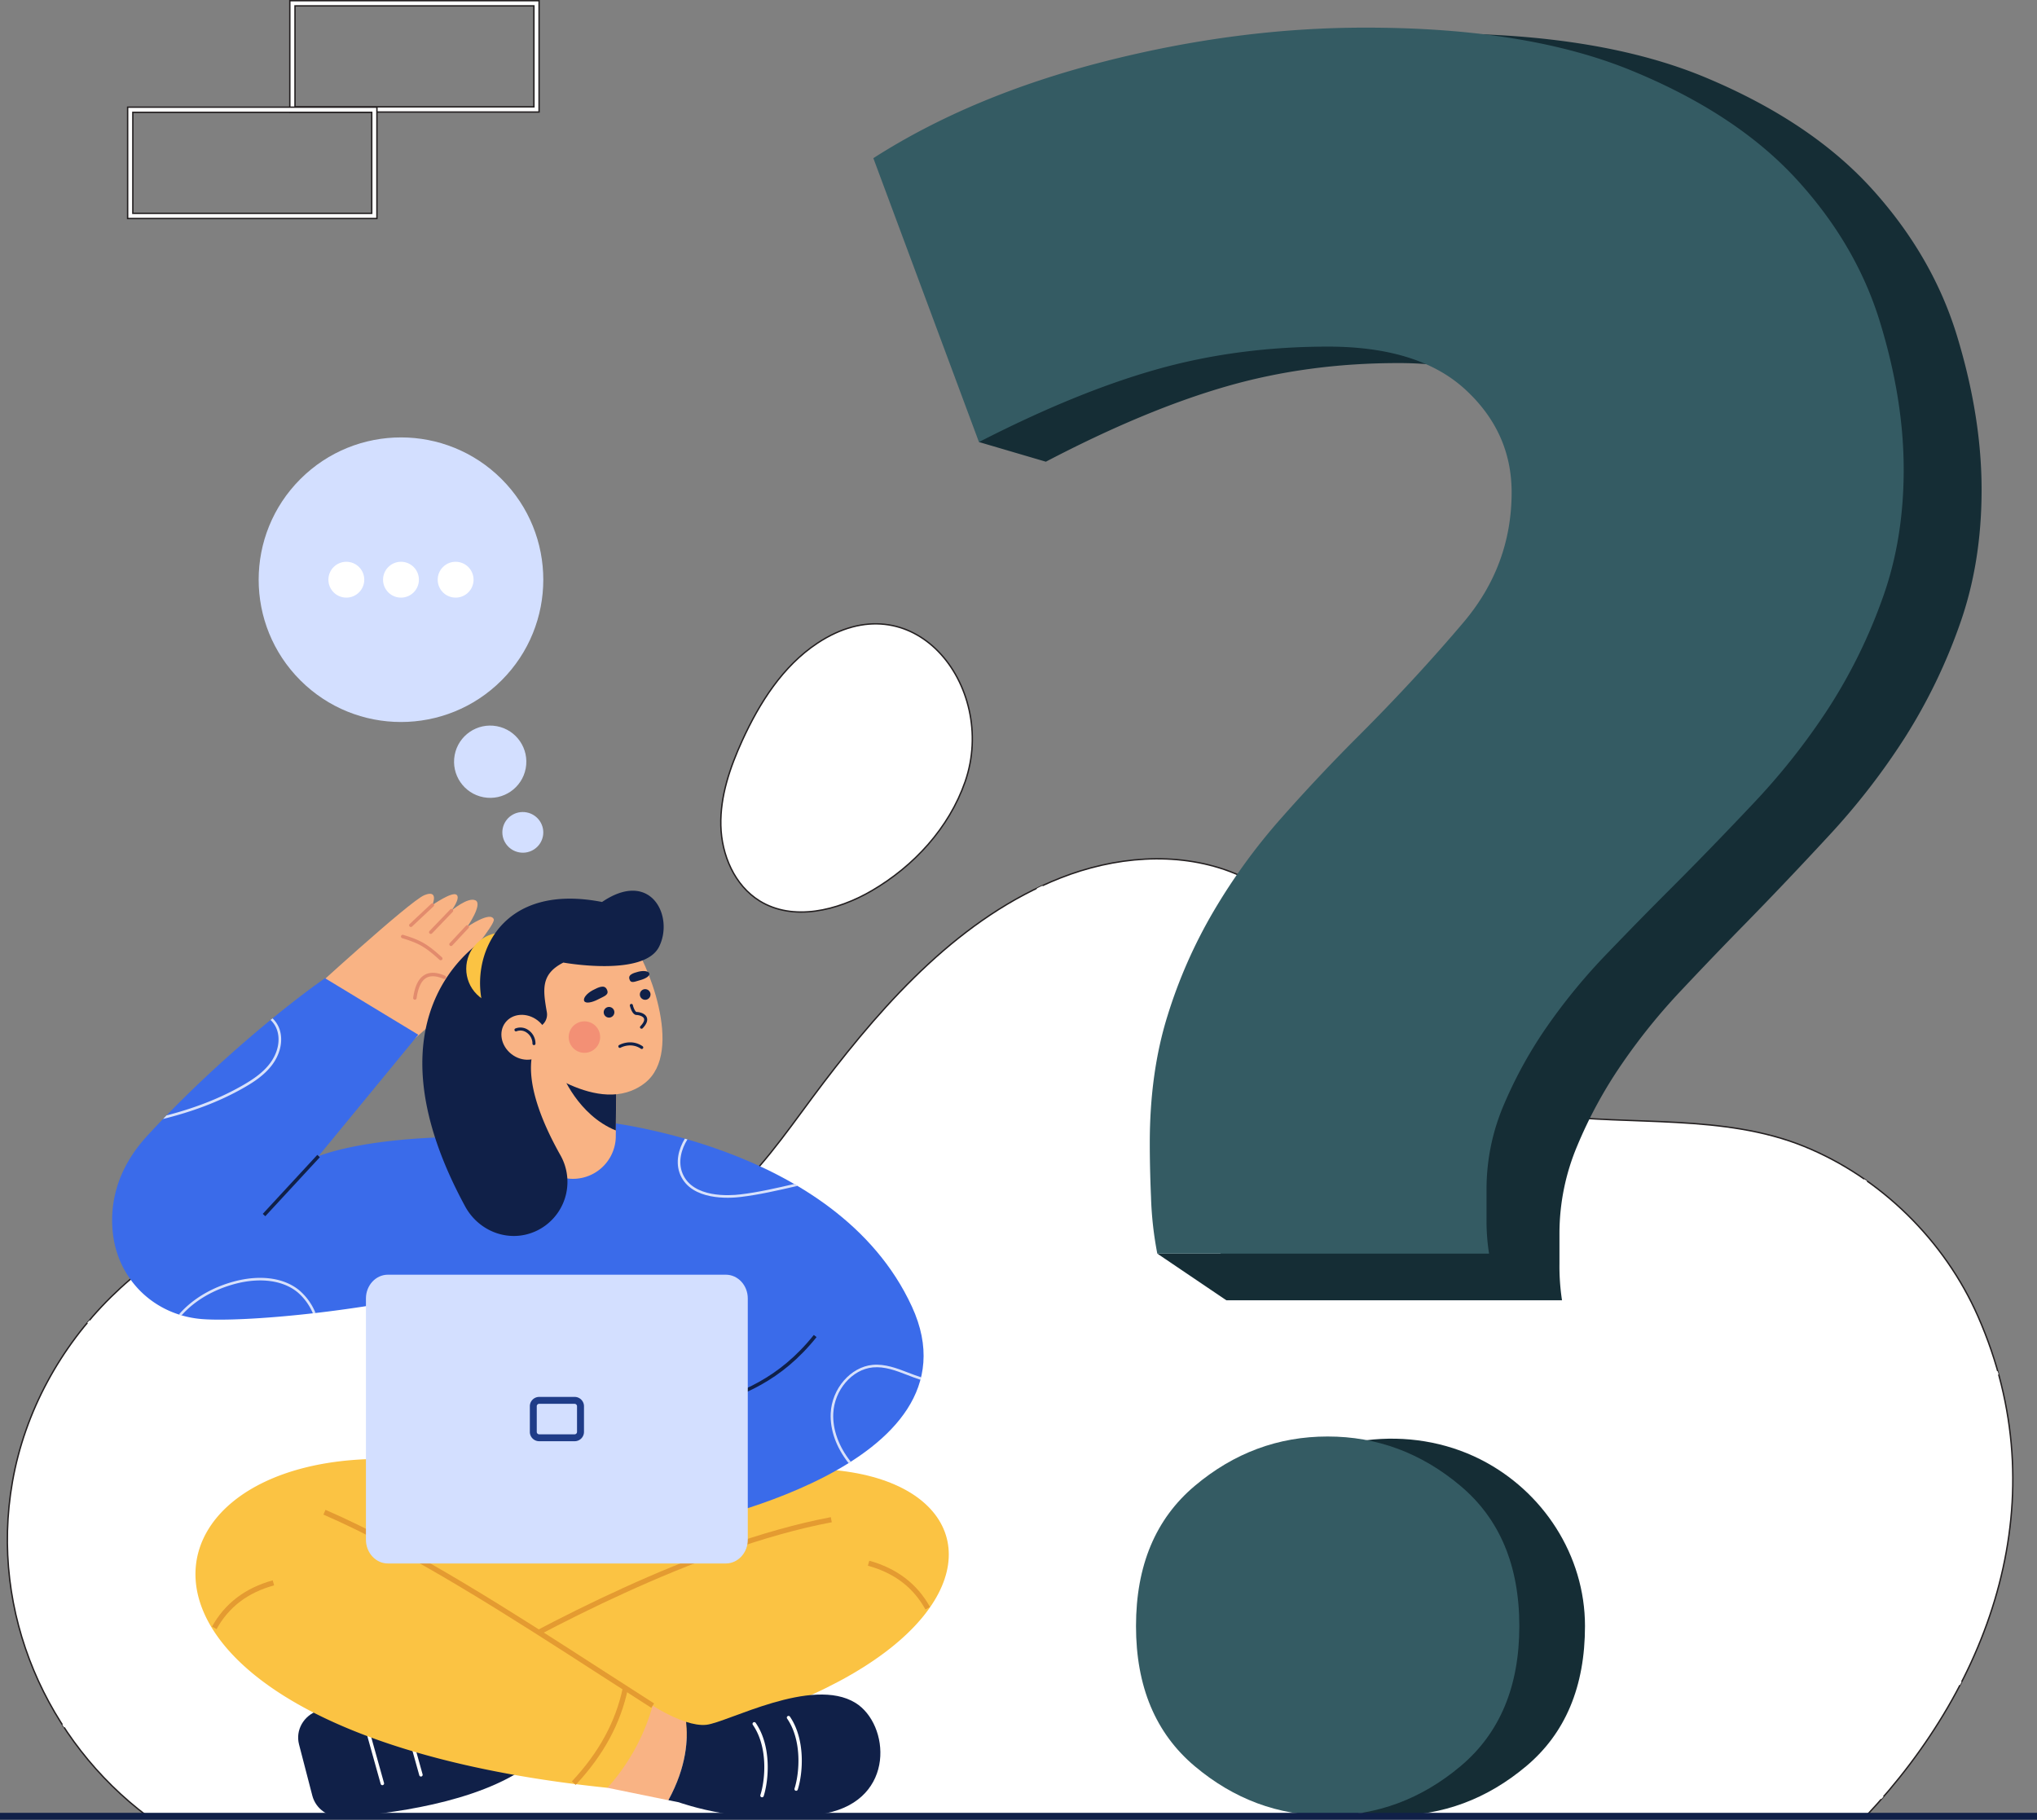 <svg xmlns="http://www.w3.org/2000/svg" viewBox="0 0 1473.68 1316.68"><rect x="0" y="0" width="1473.68" height="1316.68" fill="#808080" stroke="none"/><defs><style>.cls-1,.cls-2{fill:#fff;}.cls-1{stroke:#231f20;stroke-miterlimit:10;}.cls-3{fill:#152d35;}.cls-4{fill:#345b63;}.cls-5{fill:#d3dfff;}.cls-6{fill:#102048;}.cls-7{fill:#fbc343;}.cls-8{fill:#f9b384;}.cls-9{fill:#e49b31;}.cls-10{fill:#e28b6d;}.cls-11{fill:#3a6bea;}.cls-12{opacity:0.8;}.cls-13{fill:#eb5d60;opacity:0.4;}.cls-14{fill:#1f3c88;}</style></defs><g id="Layer_2" data-name="Layer 2"><g id="OBJECTS"><path class="cls-1" d="M1431,952.5c-24.1-54.82-70.39-100.57-126-123.09-57.91-23.45-124.41-14.91-185.41-22.77-53-6.82-91.2-30.47-122.84-72.52-30.31-40.29-57.48-84.91-107-103.55-39.16-14.73-83.68-10.64-122.6,4.7-71.72,28.28-125.88,88.4-171.5,148.3C554,838.25,520,898.14,443,900.09s-150.48-42-228.1-30.37C112.29,885.12,26.86,970.52,9,1072.19c-16.78,95.28,25.32,187.69,97.65,242H1349.83C1441,1217.5,1488.79,1083.93,1431,952.5Z"/><path class="cls-2" d="M307.16,1314.18h3.42a262.34,262.34,0,0,0,54.18-92.94c19.14-56.91,18.34-116.64-2.27-168.18-10.42-26-25.46-50.32-40-73.8-14.75-23.81-30-48.43-40.35-74.81a166.88,166.88,0,0,1-9.35-34.57l-2.57-.31a168.82,168.82,0,0,0,9.59,35.79c10.43,26.6,25.75,51.32,40.56,75.22,14.48,23.38,29.46,47.56,39.8,73.41,20.38,51,21.17,110.1,2.22,166.45A259.47,259.47,0,0,1,307.16,1314.18Z"/><path class="cls-2" d="M1343.82,1205.76c25.62,5.46,50.3,10.35,74.18,13.43.41-.79.8-1.58,1.21-2.37-24.07-3.06-49-8-74.86-13.51-39.4-8.39-82-17.48-124.34-17.48-26.19,0-52.24,3.49-77.3,12.77a157.42,157.42,0,0,0-27.36,13.3c-22.63-9.64-45.38-20.17-67.91-31.73q24.52-18.48,49.57-36c124-86.57,238.4-135.65,348.94-149.58-.22-.81-.45-1.62-.68-2.43-110.84,14-225.51,63.24-349.69,150Q1070,1159.95,1045,1178.9a835.08,835.08,0,0,1-74.62-43.36c-44-28.8-96.24-69.91-141.9-124.54,176.95-19.85,357.1-44.86,504.22-143.19,5.58-3.73,11.77-8.13,18.18-13.13-.71-.5-1.42-1-2.14-1.49-6.14,4.76-12.07,9-17.43,12.54-147.08,98.3-327.57,123.12-504.75,143-32.26-39-61.09-84.87-81.13-137.94-31.21-82.67-29.56-163.79,4.52-222.58,1.48-2.55,3.05-5.06,4.66-7.55-1.43.65-2.84,1.33-4.25,2q-1.3,2.13-2.57,4.29c-34.46,59.44-36.17,141.34-4.7,224.71,19.93,52.79,48.5,98.45,80.51,137.39q-15.39,1.72-30.75,3.41c-36.89,4.07-75,8.28-112.09,13-13.52,1.74-27.27,3.77-41,6.32-29.33-61.91-61.55-122.31-103.2-174.1l-1.8,1.76c41.29,51.4,73.31,111.34,102.46,172.82-59.68,11.38-117.63,32.77-148.57,82.58-28.9,46.5-28.87,110.79.08,191.08,1,2.78,2,5.51,3.08,8.23h2.67c-1.14-3-2.28-6-3.4-9.08-28.68-79.53-28.78-143.09-.31-188.92,30.58-49.2,88.21-70.32,147.56-81.56,10.36,21.9,20.36,44,30.3,65.94l1.08,2.38c34.53,76.22,70.24,149.78,117,211.24h3.12c-47.19-61.58-83.1-135.57-117.84-212.27l-1.08-2.38c-9.86-21.77-19.78-43.66-30-65.38,13.42-2.48,26.91-4.47,40.17-6.18,37-4.76,75.16-9,112.05-13.05q16.15-1.77,32.37-3.58c46.1,55.47,99,97.16,143.51,126.29a839.86,839.86,0,0,0,73.78,42.94c-42.53,32.17-83.9,66-124.29,99q-21,17.18-42.39,34.56h4q20.18-16.37,40-32.62c40.67-33.28,82.33-67.36,125.16-99.72,22.41,11.53,45,22,67.54,31.67-30.79,19.59-55.89,49.91-71.06,86.73-1.9,4.61-3.56,9.27-5.1,13.94h2.64c1.45-4.35,3-8.69,4.77-13,15.22-36.93,40.52-67.22,71.55-86.49,62.92,26.73,124.75,46.57,177.88,62.29l2,.59c22.4,6.62,45.3,13.41,65.55,24.3.57-.64,1.14-1.28,1.7-1.93-20.59-11.17-43.82-18-66.54-24.77l-2-.59c-52.59-15.56-113.72-35.16-176-61.49a154.31,154.31,0,0,1,25.38-12.16C1208.44,1176.91,1280.37,1192.24,1343.82,1205.76Z"/><path class="cls-2" d="M112.88,1043.82c11,45.2,6.11,94-13.52,133.92-12.86,26.15-31.43,49.81-54.3,70.14.45.7.92,1.4,1.38,2.11,23.24-20.59,42.11-44.61,55.16-71.14,19.89-40.43,24.88-89.87,13.7-135.62-8.73-35.75-26.29-66-50.55-88l-1.61,1.92C87,978.77,104.27,1008.6,112.88,1043.82Z"/><path class="cls-1" d="M678.7,471.26c21.78,22.26,31.54,59.75,19.53,94.32-11.63,33.47-37.12,61.19-67.74,79-24.64,14.34-56.78,22.25-81,7.24-18.11-11.22-27.5-33.24-28-54.54s6.64-42,15.49-61.43c12.48-27.31,29.27-53.8,54.29-70.41C625.72,442.56,657.76,449.87,678.7,471.26Z"/><path class="cls-1" d="M390,81.06H209.67V.5H390ZM213.42,77.31H386.26V4.25H213.42Z"/><path class="cls-1" d="M272.69,158.11H92.35V77.54H272.69ZM96.1,154.36H268.94V81.29H96.1Z"/><path class="cls-3" d="M1416.1,244q-17.5-58.23-61.61-107.07T1234,56.11q-76.35-31.92-194-31.92-93.86,0-191.32,25.31T679.33,121.84l62.28,171-33.38,27,48.41,14.23q71.67-37.51,130.6-54.49t125.09-16.87q66.2,0,100.24,31.92t34,77q0,54.48-34.91,96.74t-77.31,85.48q-29.37,30-57,62a444.72,444.72,0,0,0-48.75,68.6,373.51,373.51,0,0,0-34,78.88q-12.93,42.28-12.87,94.84c0,11.32.24,24.77.9,40.42.11,2.89.26,5.71.43,8.49H837.3l49.94,33.77h242.81a162.41,162.41,0,0,1-1.85-26.3V892a163.15,163.15,0,0,1,12.87-62.92,324.76,324.76,0,0,1,32.22-59.19,436.29,436.29,0,0,1,43.23-53.51q23.89-25.41,46-47.94,29.37-30,60.66-63.84a501.12,501.12,0,0,0,55.21-71.36,400.93,400.93,0,0,0,39.52-81.75q15.63-44.12,15.69-96.74T1416.1,244Z"/><path class="cls-4" d="M960.92,250.8q-65.5,0-123.62,16.33T708.23,319.86l-76.4-205.41q70.92-45.45,167.3-70T988.2,20q116.28,0,191.74,30.89T1299.06,129q43.59,47.31,60.9,103.62t17.28,107.23q0,51-15.51,93.62a384.12,384.12,0,0,1-39,79.12,485.82,485.82,0,0,1-54.57,69.06q-30.88,32.76-59.94,61.79-21.84,21.82-45.45,46.39A425.76,425.76,0,0,0,1120,741.62a313.87,313.87,0,0,0-31.84,57.29,155.06,155.06,0,0,0-12.72,60.89v21.84a153.42,153.42,0,0,0,1.83,25.45h-240a253.85,253.85,0,0,1-4.56-40.9c-.65-15.15-.89-28.17-.89-39.11q0-50.87,12.73-91.79A356.79,356.79,0,0,1,878.19,659a431,431,0,0,1,48.17-66.4q27.25-30.88,56.34-59.94,41.81-41.82,76.4-82.74,34.44-40.92,34.5-93.62,0-43.67-33.62-74.56T960.92,250.8Z"/><path class="cls-3" d="M1146.67,1176.55q0,65.67-42.52,101.39T1008,1313.71q-53.73,0-96.2-35.77t-42.46-101.39q0-65.6,42.47-101.39c43.62-36.82,108.17-45,159.25-19.18C1116.4,1078.91,1146.67,1125.48,1146.67,1176.55Z"/><path class="cls-4" d="M1099.17,1176.55q0,65.67-42.52,101.39t-96.14,35.77q-53.73,0-96.2-35.77t-42.46-101.39q0-65.6,42.46-101.39t96.2-35.77q53.65,0,96.14,35.77T1099.17,1176.55Z"/><circle class="cls-5" cx="354.62" cy="551.11" r="26.15" transform="translate(-252.39 798.13) rotate(-79.38)"/><ellipse class="cls-5" cx="378.26" cy="602.32" rx="14.71" ry="14.81" transform="translate(-283.43 863.16) rotate(-79.39)"/><circle class="cls-5" cx="290.09" cy="419.45" r="102.96" transform="translate(-211.63 327.98) rotate(-45)"/><circle class="cls-2" cx="250.56" cy="419.45" r="12.97"/><circle class="cls-2" cx="290.09" cy="419.45" r="12.97"/><circle class="cls-2" cx="329.63" cy="419.45" r="12.97"/><path class="cls-6" d="M216.33,1262.17l9.62,37.08c2.51,9.68,11.87,16.21,22.21,15.51,31.54-2.15,97.08-9.87,134.7-37.6l-10.7-53.45c-51.71-2.92-100.08,0-142,14.06C219.71,1241.3,213.65,1251.81,216.33,1262.17Z"/><path class="cls-2" d="M276.61,1291.69a1.25,1.25,0,0,1-1.2-.92l-12.92-46.25a1.25,1.25,0,0,1,2.41-.67l12.92,46.25a1.25,1.25,0,0,1-.87,1.54A1.33,1.33,0,0,1,276.61,1291.69Z"/><path class="cls-2" d="M304.53,1285.44a1.24,1.24,0,0,1-1.2-.92l-12.92-46.25a1.25,1.25,0,1,1,2.41-.67l12.91,46.25a1.24,1.24,0,0,1-.86,1.54A1.4,1.4,0,0,1,304.53,1285.44Z"/><polygon class="cls-7" points="336.95 1061.69 216.75 1097.36 306.02 1219.68 434.18 1229.87 610.95 1155.12 543.77 1054.05 336.95 1061.69"/><path class="cls-7" d="M485.14,1078.68c264-78.15,306.4,155.15-105.47,197.62-14.55-16.37-31.55-44.77-38.3-68.51l217.51-100.52Z"/><path class="cls-8" d="M496.36,1245.88c-12.35-4-24.18-11.76-24.18-11.76l-42.42,13.3,9.72,46.16,44.07,9C497,1278,497.76,1257.81,496.36,1245.88Z"/><path class="cls-9" d="M342.31,1209.41l-1.88-3.25c45.37-26.37,161.6-89.72,260.63-108.4l.69,3.68C503.3,1120,387.52,1183.13,342.31,1209.41Z"/><path class="cls-7" d="M337,1061.69C91.24,1015,27.61,1251.11,439.48,1293.58a149.61,149.61,0,0,0,32.7-59.46c-63.27-42.34-134-82.57-211.53-120.9Z"/><path class="cls-9" d="M471.17,1235.7c-11.68-7.44-23.86-15.3-36.76-23.63-64.72-41.79-138.09-89.16-200.42-116.17l1.49-3.44c62.62,27.13,136.12,74.59,201,116.46,12.89,8.32,25.06,16.18,36.74,23.62Z"/><path class="cls-9" d="M156.68,1178.77l-3.29-1.81c9.23-16.7,24-28,43.91-33.48l1,3.62C179.13,1152.41,165.52,1162.77,156.68,1178.77Z"/><path class="cls-9" d="M669.51,1164.55c-8.84-16-22.46-26.36-41.63-31.67l1-3.61c19.92,5.51,34.69,16.78,43.91,33.47Z"/><path class="cls-9" d="M416.47,1291.5l-2.74-2.56c19.65-21,31.73-43.27,36.9-67.94l3.67.77C449,1247.13,436.61,1269.94,416.47,1291.5Z"/><path class="cls-6" d="M618.9,1232.14c-31.48-19.45-92.51,14.15-107.83,15.85-4.47.5-9.63-.48-14.71-2.11,1.4,11.93.62,32.09-12.81,56.65l7.49,1.52s51.75,19,106.65,7.93C648.36,1301.79,643.65,1247.42,618.9,1232.14Z"/><path class="cls-2" d="M576,1295.75a1.26,1.26,0,0,1-.38-.06,1.24,1.24,0,0,1-.81-1.56c3.74-11.85,5.37-35.15-5.46-50.79a1.25,1.25,0,0,1,2-1.43c11.35,16.39,9.68,40.66,5.79,53A1.25,1.25,0,0,1,576,1295.75Z"/><path class="cls-2" d="M551.3,1300.44a1.31,1.31,0,0,1-.38-.06,1.25,1.25,0,0,1-.81-1.57c3.74-11.84,5.37-35.14-5.46-50.78a1.26,1.26,0,0,1,.31-1.74,1.24,1.24,0,0,1,1.74.31c11.35,16.39,9.68,40.65,5.79,53A1.25,1.25,0,0,1,551.3,1300.44Z"/><path class="cls-8" d="M293.48,757.23s61.88-52.62,59.59-62.62c-1.64-7.15-19.16,3.33-19.16,3.33s24.58-29.17,23.33-32.71C355,658.9,338,670.7,338,670.7s11.49-16.54,6-19.24-17.47,7.5-17.47,7.5,7-9.18,3.71-11.59-17.47,7.5-17.47,7.5,5.09-11.58-5.73-7.19-86.63,74-86.63,74Z"/><path class="cls-10" d="M318.8,694.81a1.23,1.23,0,0,1-.84-.32c-10.62-9.71-15.31-12.06-27-15.67a1.24,1.24,0,0,1-.82-1.56,1.25,1.25,0,0,1,1.56-.83c12.14,3.74,17,6.17,28,16.21a1.25,1.25,0,0,1,.08,1.77A1.22,1.22,0,0,1,318.8,694.81Z"/><path class="cls-10" d="M300.16,723.36l-.18,0a1.24,1.24,0,0,1-1.06-1.41c1.21-8.7,3.95-14.14,8.37-16.62,3.78-2.12,8.69-1.91,14.61.65a1.25,1.25,0,1,1-1,2.29c-5.16-2.23-9.33-2.48-12.39-.76-3.64,2-6,7-7.13,14.79A1.25,1.25,0,0,1,300.16,723.36Z"/><path class="cls-10" d="M297.24,670.75a1.25,1.25,0,0,1-.86-2.16L311.91,654a1.25,1.25,0,1,1,1.71,1.82L298.1,670.41A1.25,1.25,0,0,1,297.24,670.75Z"/><path class="cls-10" d="M311.61,675.75a1.2,1.2,0,0,1-.86-.35,1.24,1.24,0,0,1,0-1.76l14.92-15.54a1.25,1.25,0,1,1,1.8,1.73l-14.91,15.54A1.29,1.29,0,0,1,311.61,675.75Z"/><path class="cls-10" d="M326.3,684.5a1.26,1.26,0,0,1-.85-.33,1.25,1.25,0,0,1-.06-1.77l11.7-12.55a1.25,1.25,0,1,1,1.83,1.7l-11.7,12.55A1.24,1.24,0,0,1,326.3,684.5Z"/><path class="cls-11" d="M527.24,1109.18,301,1117.93,276,911.68s75.74-71.84,104.88-98.3l49.2-2.52C582.7,880.24,557.71,966.89,527.24,1109.18Z"/><path class="cls-11" d="M430.07,810.86s174.62,14.93,229.67,134.57c53.87,117.07-167.5,158.75-167.5,158.75Z"/><path class="cls-11" d="M230.46,836.5l72.16-87.81-67.47-40.9c-28.15,19.57-82.58,63.9-128.71,114.1C96.26,833,88.3,845.92,84.3,860.17a82.34,82.34,0,0,0-2.12,35.93h0c5,30.66,29.12,54.31,61.31,58.08,27.49,3.22,132.5-5,217.5-30l25-96.49C373.14,820.4,277.66,819.14,230.46,836.5Z"/><g class="cls-12"><path class="cls-2" d="M575.79,858.34l1.13-.26c-.79-.47-1.58-.92-2.37-1.38-12.8,2.95-26,6-39,7.53-7.82.94-33.95,2.67-41.59-14.75-3.8-8.66-.92-18.29,3.37-25.05-.62-.19-1.25-.36-1.87-.54-4.4,7.16-7.22,17.21-3.22,26.35,8.16,18.6,35.39,16.83,43.54,15.85C549.15,864.47,562.7,861.36,575.79,858.34Z"/><path class="cls-2" d="M657.29,993.27c-8.35-3.22-17-6.55-26-5.7-15.9,1.5-29.5,17.22-30.32,35-.56,12.15,4.08,24.88,12.92,36.08l1.6-1c-8.65-10.88-13.19-23.23-12.65-35,.79-16.92,13.62-31.84,28.62-33.25,8.62-.8,16.66,2.29,25.17,5.58,3,1.17,6.13,2.36,9.27,3.36.16-.6.32-1.21.46-1.82C663.28,995.58,660.26,994.42,657.29,993.27Z"/><path class="cls-2" d="M216.54,933.64c-10.9-9-27.84-11.43-46.47-6.61-16.6,4.29-30.84,12.8-40.62,24.05.64.21,1.27.44,1.92.63C140.89,941,154.6,933,170.54,928.84c18-4.66,34.37-2.38,44.8,6.25a40.69,40.69,0,0,1,11,15.17l1.94-.22A42.84,42.84,0,0,0,216.54,933.64Z"/><path class="cls-2" d="M118,809.63c20.43-5.07,40.36-12.2,58.75-22.79,7-4,14.79-9.11,20.31-16.6,5.87-8,7.82-17.46,5.22-25.38a19.85,19.85,0,0,0-5.09-8L195.73,738a18,18,0,0,1,4.74,7.42c2.42,7.35.57,16.21-4.94,23.69-5.31,7.21-13,12.18-19.74,16.08-17.34,10-36.1,16.9-55.36,21.89Z"/></g><path class="cls-8" d="M446.05,765l0,3.2-.51,49.73-.06,5.39a31,31,0,0,1-61.94,0l-.6-61.45Z"/><path class="cls-6" d="M446,768.21l-.51,49.73c-27.64-11.25-39-41.17-39-41.17Z"/><path class="cls-8" d="M457,681.43c9.91,11.88,38.83,79.23,9.51,102.21-33,25.86-83.2-16.64-83.2-16.64l-6.74-78.44,43.59-11.49Z"/><path class="cls-6" d="M354.32,677.11s-96.66,50.41-17.84,195.74c10.12,18.67,32.54,26.82,51.72,17.71h0a39.21,39.21,0,0,0,17.2-54.76c-12.9-22.9-25.34-52.4-20-74.34Z"/><circle class="cls-7" cx="363.45" cy="700.97" r="26.15" transform="translate(-389.21 462.31) rotate(-45)"/><path class="cls-6" d="M395.62,732.39c-2.83-16.31-4.55-27.5,11.94-35.91,0,0,58.11,10.57,69.2-11.36s-5.81-56.52-41.2-32.48C345,634.94,332.81,719.72,360.28,748l27.11-4.16A9.88,9.88,0,0,0,395.62,732.39Z"/><circle class="cls-6" cx="440.61" cy="732.44" r="3.86"/><circle class="cls-6" cx="466.76" cy="719.56" r="3.86"/><path class="cls-6" d="M464.08,744.33a1.05,1.05,0,0,1-.75-.31,1.08,1.08,0,0,1,0-1.54c1.55-1.63,3.25-3.92,2.53-5.59s-3.87-2.47-5.3-2.47c-3.08,0-4.56-5.48-4.83-6.58a1.1,1.1,0,1,1,2.13-.51c.56,2.31,1.83,4.9,2.7,4.9,1.47,0,6,.7,7.31,3.8.95,2.21,0,4.89-2.95,8A1.11,1.11,0,0,1,464.08,744.33Z"/><path class="cls-6" d="M464.28,759a1.14,1.14,0,0,1-.61-.18c-7.27-4.91-14.62-.79-14.69-.75a1.09,1.09,0,0,1-1.49-.41,1.08,1.08,0,0,1,.4-1.49c.35-.2,8.61-4.83,17,.83a1.1,1.1,0,0,1,.3,1.52A1.08,1.08,0,0,1,464.28,759Z"/><path class="cls-6" d="M438.92,715.7c2.2,4.14-1.64,5-6.12,7.36s-9.08,3.25-10.13,1.28,1.74-5.51,6.22-7.89S437.22,712.5,438.92,715.7Z"/><path class="cls-6" d="M455.28,708.24c1,3.69,3.72,2.07,7.72,1s7.24-3.06,6.78-4.82-4.08-2.34-8.08-1.3S454.53,705.38,455.28,708.24Z"/><circle class="cls-13" cx="422.78" cy="750.46" r="11.39" transform="translate(-396.79 485.44) rotate(-42.69)"/><ellipse class="cls-8" cx="379.52" cy="750.5" rx="15.43" ry="17.53" transform="translate(-446.5 592.45) rotate(-52.34)"/><path class="cls-6" d="M386.3,756.22a1.09,1.09,0,0,1-1.09-1.09,9.6,9.6,0,0,0-4.21-8,7.73,7.73,0,0,0-7.19-1,1.09,1.09,0,1,1-.83-2,9.89,9.89,0,0,1,9.24,1.17,11.76,11.76,0,0,1,5.18,9.8A1.09,1.09,0,0,1,386.3,756.22Z"/><rect class="cls-6" x="181.65" y="856.59" width="58.14" height="2.5" transform="translate(-562.23 430.25) rotate(-47.25)"/><path class="cls-6" d="M507.6,1019.13l-.73-2.39c28.74-8.75,56.62-19.23,81.89-50.83l2,1.56C565,999.63,536.73,1010.26,507.6,1019.13Z"/><path class="cls-5" d="M525.07,922.32H280.65c-8.79,0-15.91,7.71-15.91,17.22v174.51c0,9.51,7.12,17.22,15.91,17.22H525.07c8.79,0,15.92-7.71,15.92-17.22V939.54C541,930,533.86,922.32,525.07,922.32Z"/><path class="cls-14" d="M415.77,1015.76a1.76,1.76,0,0,1,1.68,1.82V1036a1.75,1.75,0,0,1-1.68,1.81H390a1.75,1.75,0,0,1-1.68-1.81v-18.43a1.76,1.76,0,0,1,1.68-1.82h25.81m0-5H390a6.76,6.76,0,0,0-6.68,6.82V1036a6.75,6.75,0,0,0,6.68,6.81h25.81a6.75,6.75,0,0,0,6.68-6.81v-18.43a6.76,6.76,0,0,0-6.68-6.82Z"/><rect class="cls-6" y="1311.68" width="1473.68" height="5"/></g></g></svg>